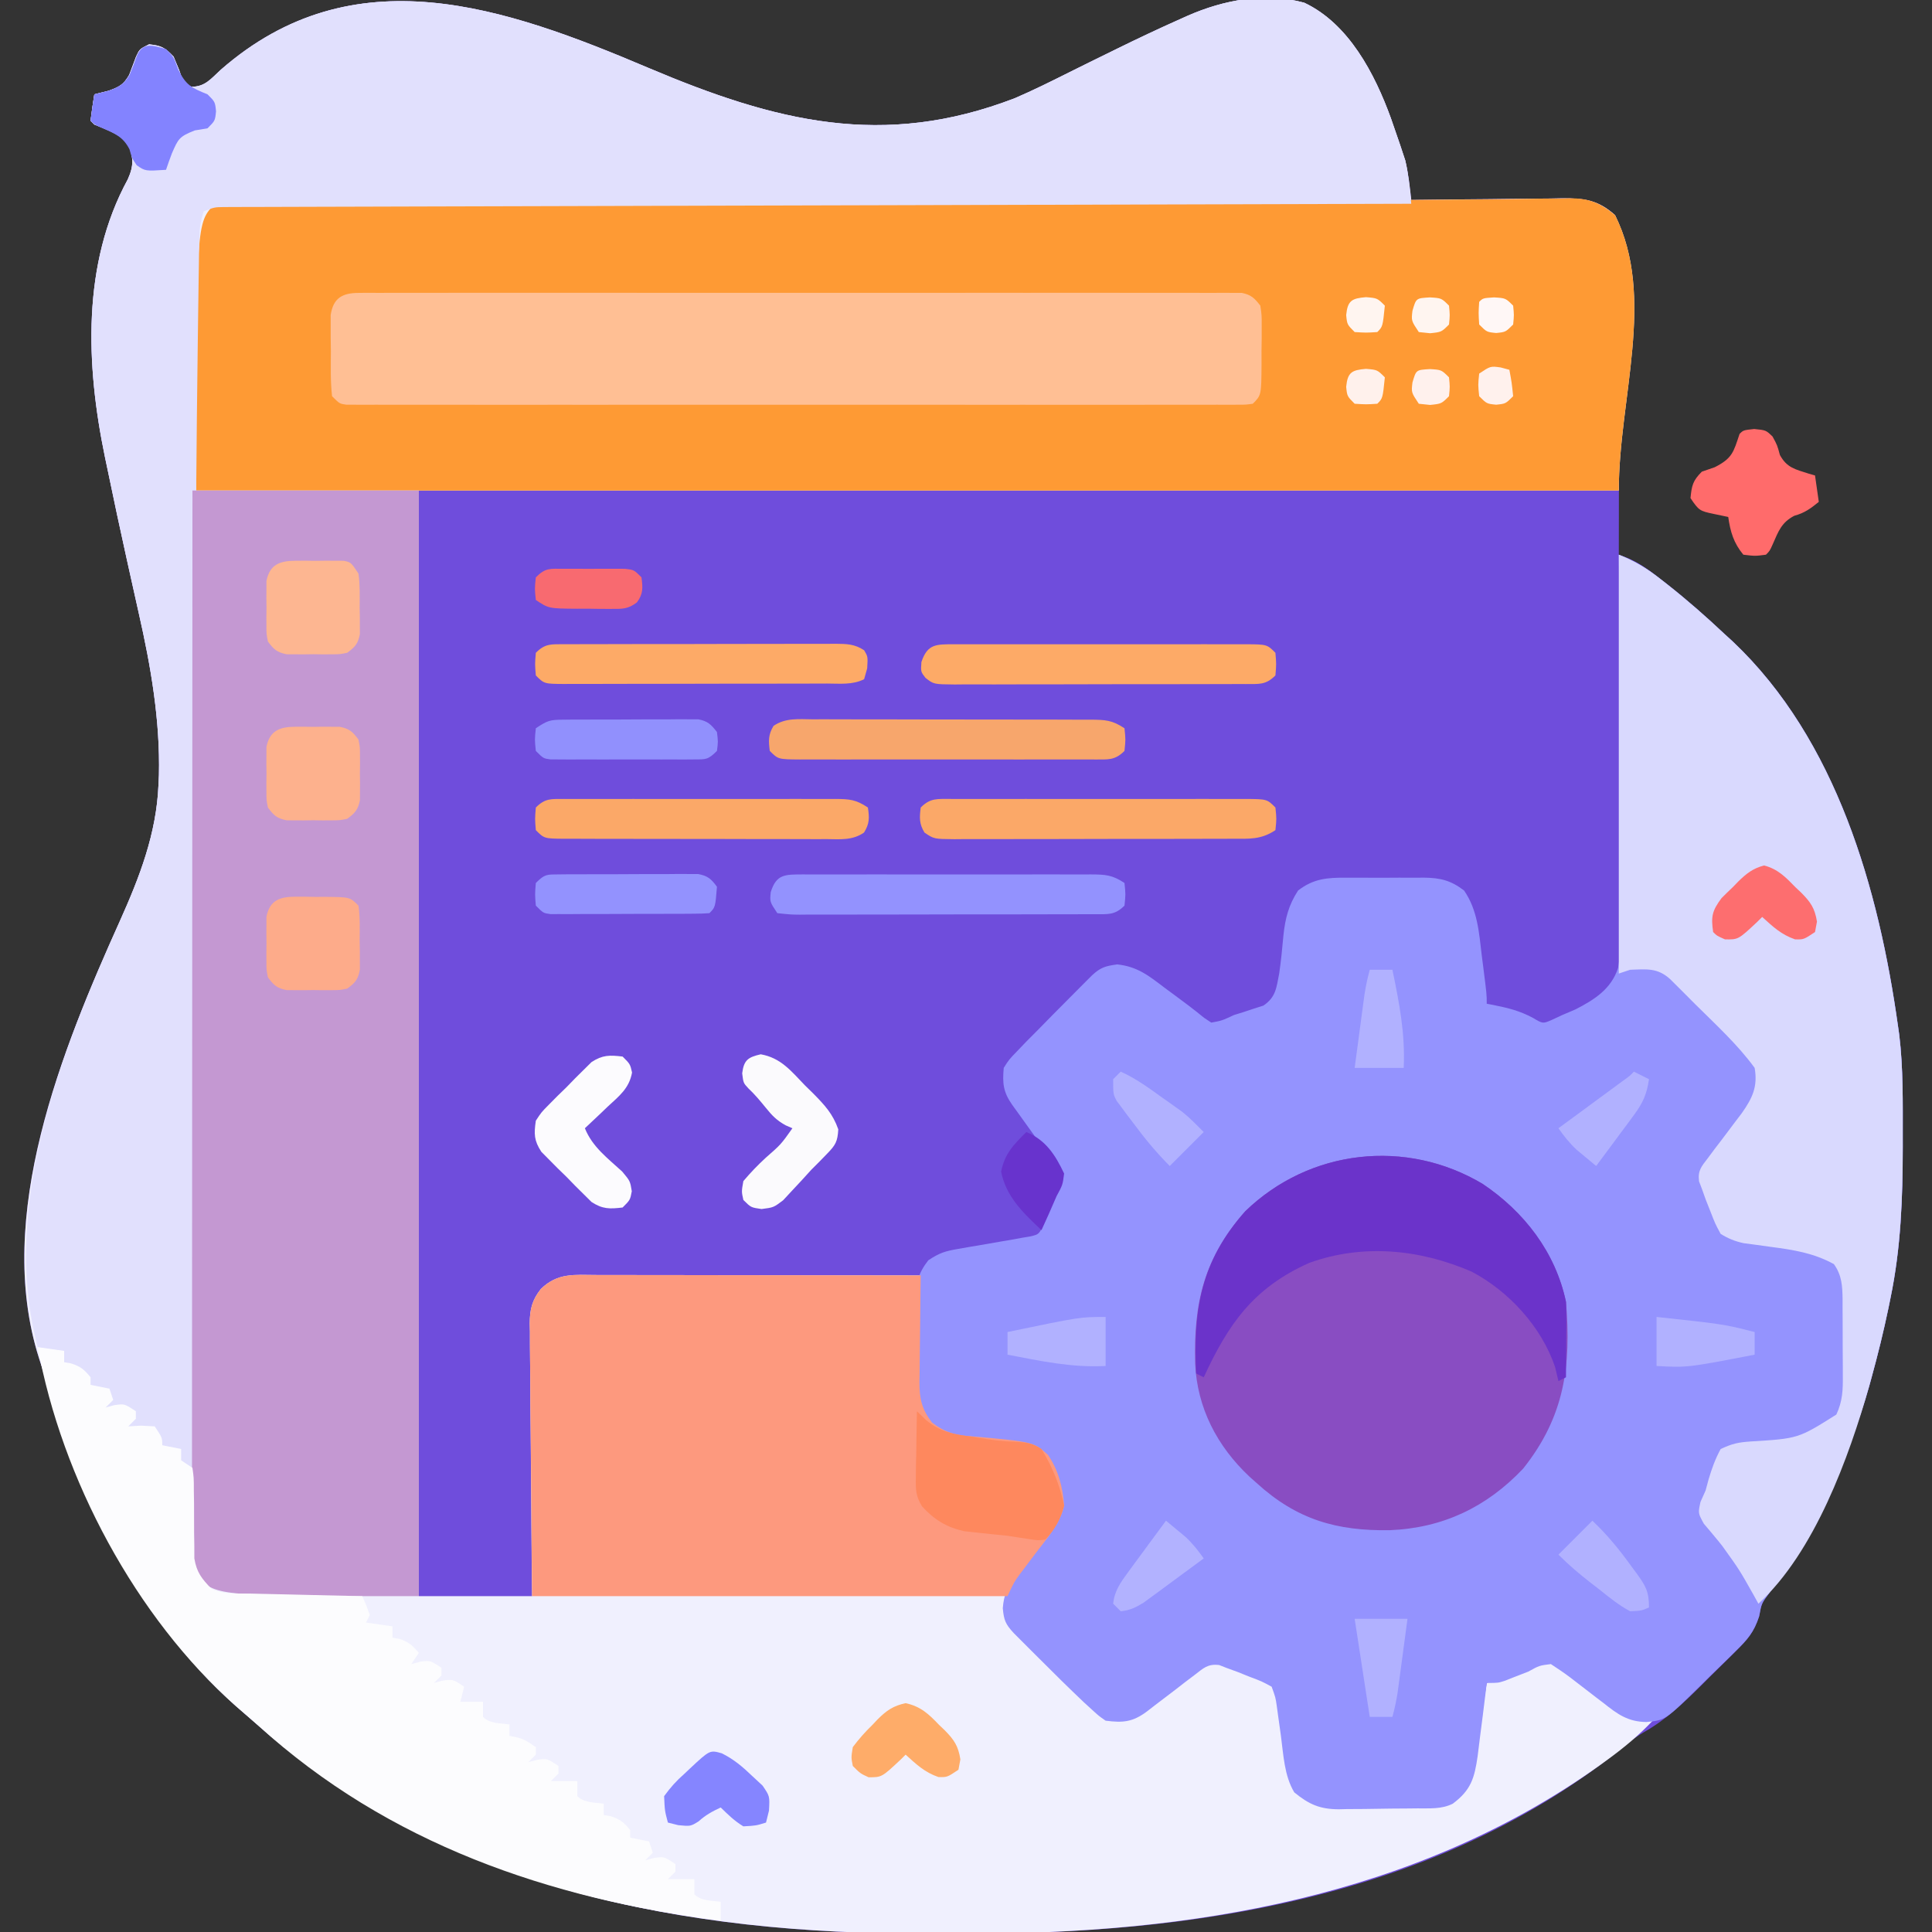 <?xml version="1.0" encoding="UTF-8"?>
<svg version="1.1" xmlns="http://www.w3.org/2000/svg" width="512" height="512">
<rect width="100%" height="100%" fill="#333333" stroke="none"/>
<path d="M0 0 C33.442 14.141 62.026 21.447 97 7.938 C101.823 5.867 106.518 3.527 111.21 1.178 C114.8 -0.62 118.407 -2.384 122.012 -4.152 C122.71 -4.496 123.409 -4.84 124.129 -5.194 C129.583 -7.874 135.072 -10.467 140.625 -12.938 C141.633 -13.392 141.633 -13.392 142.661 -13.855 C152.296 -18.088 163.266 -20.179 173.641 -17.34 C185.471 -11.763 192.365 1.567 196.609 13.297 C197.162 14.884 197.709 16.472 198.25 18.062 C198.508 18.815 198.767 19.567 199.033 20.341 C199.275 21.077 199.517 21.812 199.766 22.57 C199.98 23.219 200.194 23.867 200.415 24.536 C201.253 27.976 201.601 31.42 202 34.938 C202.588 34.929 203.176 34.92 203.782 34.911 C209.914 34.822 216.046 34.762 222.178 34.718 C224.465 34.698 226.753 34.67 229.04 34.636 C232.331 34.587 235.622 34.565 238.914 34.547 C239.933 34.526 240.952 34.506 242.002 34.484 C247.983 34.482 251.461 34.914 256 38.938 C257.615 42.167 257.129 45.696 257.114 49.243 C257.114 50.101 257.114 50.96 257.114 51.845 C257.113 54.691 257.105 57.537 257.098 60.383 C257.096 62.353 257.094 64.323 257.093 66.293 C257.09 71.485 257.08 76.677 257.069 81.868 C257.058 87.163 257.054 92.459 257.049 97.754 C257.038 108.148 257.021 118.543 257 128.938 C257.764 129.225 258.527 129.512 259.314 129.808 C262.674 131.221 265.348 133.26 268.188 135.5 C268.756 135.944 269.325 136.388 269.911 136.845 C275.155 140.981 280.141 145.356 285 149.938 C285.736 150.609 286.472 151.281 287.23 151.973 C314.727 178.01 325.902 217.562 331 253.938 C331.105 254.67 331.209 255.403 331.317 256.158 C332.402 265.114 332.244 274.18 332.25 283.188 C332.251 284.081 332.251 284.975 332.252 285.895 C332.236 299.451 331.766 312.623 329 325.938 C328.823 326.808 328.646 327.678 328.464 328.575 C327.175 334.752 325.674 340.854 324 346.938 C323.796 347.684 323.591 348.43 323.381 349.199 C317.884 368.637 308.607 387.438 297 403.938 C294.825 406.831 294.825 406.831 294.184 410.279 C292.821 414.49 291.179 416.377 288.055 419.477 C287.566 419.965 287.077 420.454 286.574 420.958 C285.542 421.984 284.505 423.004 283.462 424.018 C281.886 425.552 280.333 427.106 278.781 428.664 C274.094 433.32 269.51 437.653 263.726 440.938 C260.974 442.532 258.592 444.564 256.125 446.562 C207.651 484.696 144.13 494.626 84.111 494.329 C80.631 494.312 77.151 494.322 73.67 494.339 C9.706 494.606 -54.407 482.58 -103.508 439.25 C-104.788 438.124 -106.08 437.012 -107.375 435.902 C-135.398 411.875 -150.484 378.635 -161 343.938 C-161.223 343.241 -161.447 342.545 -161.677 341.828 C-173.618 304.16 -155.551 260.048 -140.25 226.062 C-135.026 214.419 -130.527 202.85 -130 189.938 C-129.96 189.087 -129.92 188.236 -129.879 187.359 C-129.542 172.832 -132.019 158.528 -135.228 144.42 C-135.951 141.242 -136.652 138.059 -137.355 134.876 C-137.714 133.256 -138.073 131.635 -138.434 130.015 C-140.166 122.231 -141.817 114.432 -143.438 106.625 C-143.684 105.453 -143.931 104.281 -144.185 103.073 C-149.248 78.65 -150.338 51.843 -138.137 29.469 C-136.461 25.737 -136.672 23.756 -138 19.938 C-140.644 17.294 -143.575 16.37 -147 14.938 C-147.495 14.443 -147.495 14.443 -148 13.938 C-147.713 11.598 -147.381 9.264 -147 6.938 C-145.144 6.473 -145.144 6.473 -143.25 6 C-140.411 4.977 -139.276 4.418 -137.754 1.77 C-137.135 0.155 -136.525 -1.464 -135.926 -3.086 C-135 -5.062 -135 -5.062 -132.5 -6.312 C-129.274 -5.99 -128.226 -5.437 -126 -3.062 C-125.505 -1.866 -125.01 -0.67 -124.5 0.562 C-123.399 3.94 -123.399 3.94 -121.25 4.93 C-117.644 4.942 -116.103 2.817 -113.5 0.438 C-78.302 -30.357 -38.173 -16.195 0 0 Z " fill="#6F4DDC" transform="translate(172,18.062)"/>
<path d="M0 0 C33.442 14.141 62.026 21.447 97 7.938 C101.823 5.867 106.518 3.527 111.21 1.178 C114.8 -0.62 118.407 -2.384 122.012 -4.152 C122.71 -4.496 123.409 -4.84 124.129 -5.194 C129.583 -7.874 135.072 -10.467 140.625 -12.938 C141.633 -13.392 141.633 -13.392 142.661 -13.855 C152.296 -18.088 163.266 -20.179 173.641 -17.34 C185.471 -11.763 192.365 1.567 196.609 13.297 C197.162 14.884 197.709 16.472 198.25 18.062 C198.508 18.815 198.767 19.567 199.033 20.341 C199.275 21.077 199.517 21.812 199.766 22.57 C199.98 23.219 200.194 23.867 200.415 24.536 C201.253 27.976 201.601 31.42 202 34.938 C202.588 34.929 203.176 34.92 203.782 34.911 C209.914 34.822 216.046 34.762 222.178 34.718 C224.465 34.698 226.753 34.67 229.04 34.636 C232.331 34.587 235.622 34.565 238.914 34.547 C239.933 34.526 240.952 34.506 242.002 34.484 C247.983 34.482 251.461 34.914 256 38.938 C266.883 60.704 257 87.602 257 111.938 C152.06 111.938 47.12 111.938 -61 111.938 C-61 208.627 -61 305.317 -61 404.938 C-51.1 404.938 -41.2 404.938 -31 404.938 C-31.026 402.606 -31.052 400.275 -31.079 397.873 C-31.162 390.161 -31.217 382.45 -31.259 374.739 C-31.285 370.064 -31.32 365.39 -31.377 360.715 C-31.432 356.202 -31.461 351.69 -31.474 347.177 C-31.484 345.457 -31.502 343.737 -31.529 342.017 C-31.565 339.604 -31.57 337.192 -31.568 334.779 C-31.595 333.717 -31.595 333.717 -31.622 332.634 C-31.583 328.841 -30.97 326.437 -28.652 323.51 C-24.193 319.185 -19.811 319.8 -13.939 319.824 C-13.012 319.824 -12.085 319.824 -11.13 319.824 C-8.062 319.824 -4.994 319.832 -1.926 319.84 C0.2 319.842 2.325 319.843 4.451 319.844 C10.049 319.848 15.647 319.858 21.244 319.869 C26.955 319.879 32.666 319.884 38.377 319.889 C49.585 319.899 60.792 319.916 72 319.938 C71.984 320.941 71.969 321.945 71.952 322.979 C71.898 326.716 71.864 330.452 71.835 334.189 C71.82 335.804 71.8 337.419 71.774 339.034 C71.737 341.36 71.72 343.685 71.707 346.012 C71.692 346.73 71.676 347.448 71.66 348.187 C71.659 352.634 72.277 355.399 75 358.938 C78.498 361.585 81.191 362.318 85.527 362.578 C101.913 364.052 101.913 364.052 105.736 367.505 C108.523 371.649 109.628 376.003 110 380.938 C108.892 385.795 105.47 389.598 102.5 393.5 C101.508 394.812 100.518 396.125 99.531 397.441 C99.094 398.017 98.656 398.593 98.205 399.186 C95.492 403.13 94.163 406.101 95 410.938 C99.513 417.136 105.391 422.481 110.812 427.875 C111.575 428.641 112.337 429.408 113.123 430.197 C113.852 430.925 114.581 431.653 115.332 432.402 C115.989 433.058 116.646 433.714 117.323 434.39 C119.664 436.55 120.874 436.92 124.082 437.363 C129.467 436.778 132.456 434.346 136.688 431.125 C137.433 430.578 138.179 430.031 138.947 429.467 C141.704 427.438 144.439 425.4 147.081 423.224 C149 421.938 149 421.938 151.562 422.438 C152.697 422.933 153.831 423.428 155 423.938 C155.9 424.155 156.8 424.373 157.727 424.598 C161.152 425.642 163.297 426.561 166 428.938 C168.03 433.635 168.336 438.895 168.806 443.941 C169.285 448.866 169.851 453.502 173 457.438 C176.757 460.256 179.912 460.114 184.457 460.141 C185.197 460.146 185.937 460.152 186.699 460.158 C188.267 460.167 189.835 460.174 191.403 460.178 C193.793 460.187 196.182 460.218 198.572 460.25 C200.096 460.257 201.62 460.262 203.145 460.266 C203.856 460.278 204.568 460.29 205.301 460.303 C209.703 460.283 212.594 459.798 216 456.938 C217.837 453.502 218.457 450.024 219.07 446.199 C219.331 444.599 219.331 444.599 219.598 442.967 C219.859 441.313 219.859 441.313 220.125 439.625 C220.307 438.503 220.489 437.381 220.676 436.225 C221.122 433.463 221.564 430.701 222 427.938 C224.725 426.939 227.451 425.948 230.188 424.985 C233.107 423.966 233.107 423.966 236.113 422.297 C240.382 421.765 242.432 423.777 245.779 426.285 C246.574 426.913 247.369 427.541 248.188 428.188 C248.994 428.8 249.8 429.412 250.631 430.043 C252.129 431.181 253.62 432.328 255.102 433.485 C258.808 436.321 261.399 437.324 266 437.938 C262.313 441.805 258.443 445.047 254.125 448.188 C253.47 448.664 252.815 449.141 252.14 449.632 C203.22 484.731 143.117 494.621 84.111 494.329 C80.631 494.312 77.151 494.322 73.67 494.339 C9.706 494.606 -54.407 482.58 -103.508 439.25 C-104.788 438.124 -106.08 437.012 -107.375 435.902 C-135.398 411.875 -150.484 378.635 -161 343.938 C-161.223 343.241 -161.447 342.545 -161.677 341.828 C-173.618 304.16 -155.551 260.048 -140.25 226.062 C-135.026 214.419 -130.527 202.85 -130 189.938 C-129.96 189.087 -129.92 188.236 -129.879 187.359 C-129.542 172.832 -132.019 158.528 -135.228 144.42 C-135.951 141.242 -136.652 138.059 -137.355 134.876 C-137.714 133.256 -138.073 131.635 -138.434 130.015 C-140.166 122.231 -141.817 114.432 -143.438 106.625 C-143.684 105.453 -143.931 104.281 -144.185 103.073 C-149.248 78.65 -150.338 51.843 -138.137 29.469 C-136.461 25.737 -136.672 23.756 -138 19.938 C-140.644 17.294 -143.575 16.37 -147 14.938 C-147.495 14.443 -147.495 14.443 -148 13.938 C-147.713 11.598 -147.381 9.264 -147 6.938 C-145.144 6.473 -145.144 6.473 -143.25 6 C-140.411 4.977 -139.276 4.418 -137.754 1.77 C-137.135 0.155 -136.525 -1.464 -135.926 -3.086 C-135 -5.062 -135 -5.062 -132.5 -6.312 C-129.274 -5.99 -128.226 -5.437 -126 -3.062 C-125.505 -1.866 -125.01 -0.67 -124.5 0.562 C-123.399 3.94 -123.399 3.94 -121.25 4.93 C-117.644 4.942 -116.103 2.817 -113.5 0.438 C-78.302 -30.357 -38.173 -16.195 0 0 Z " fill="#F0F0FE" transform="translate(172,18.062)"/>
<path d="M0 0 C4.277 1.61 7.617 3.746 11.188 6.562 C11.756 7.007 12.325 7.451 12.911 7.908 C18.155 12.044 23.141 16.418 28 21 C28.736 21.672 29.472 22.343 30.23 23.035 C57.727 49.072 68.902 88.625 74 125 C74.105 125.733 74.209 126.465 74.317 127.22 C75.402 136.177 75.244 145.242 75.25 154.25 C75.251 155.144 75.251 156.037 75.252 156.958 C75.236 170.513 74.766 183.686 72 197 C71.823 197.87 71.646 198.741 71.464 199.637 C70.175 205.815 68.674 211.916 67 218 C66.694 219.12 66.694 219.12 66.381 220.262 C60.884 239.7 51.607 258.5 40 275 C37.824 277.891 37.824 277.891 37.197 281.333 C35.796 285.625 34.053 287.538 30.844 290.68 C30.089 291.427 30.089 291.427 29.32 292.189 C27.725 293.763 26.113 295.319 24.5 296.875 C23.417 297.942 22.335 299.009 21.254 300.078 C12.305 308.874 12.305 308.874 7.316 309.355 C2.418 309.288 -0.331 307.292 -4.062 304.312 C-4.635 303.877 -5.208 303.442 -5.799 302.994 C-8.174 301.19 -10.532 299.363 -12.888 297.535 C-14.545 296.291 -16.269 295.138 -18 294 C-21.052 294.377 -21.052 294.377 -24 296 C-25.39 296.557 -26.786 297.098 -28.188 297.625 C-28.841 297.885 -29.495 298.146 -30.168 298.414 C-32 299 -32 299 -35 299 C-35.121 300.027 -35.242 301.055 -35.367 302.113 C-35.799 305.722 -36.258 309.327 -36.731 312.931 C-36.965 314.731 -37.185 316.533 -37.402 318.336 C-38.251 324.237 -39.157 327.368 -44 331 C-47.007 332.503 -50.122 332.204 -53.422 332.238 C-54.159 332.246 -54.897 332.254 -55.657 332.263 C-57.221 332.277 -58.784 332.287 -60.348 332.295 C-62.727 332.312 -65.105 332.356 -67.484 332.4 C-69.005 332.411 -70.526 332.419 -72.047 332.426 C-72.753 332.443 -73.46 332.461 -74.188 332.479 C-79.254 332.457 -82.1 331.18 -86 328 C-88.679 323.56 -88.876 317.941 -89.562 312.875 C-89.811 311.08 -90.063 309.286 -90.316 307.492 C-90.424 306.702 -90.532 305.911 -90.643 305.097 C-90.976 302.817 -90.976 302.817 -92 300 C-94.643 298.558 -94.643 298.558 -97.812 297.375 C-98.871 296.95 -99.929 296.524 -101.02 296.086 C-102.003 295.728 -102.987 295.369 -104 295 C-104.629 294.752 -105.258 294.504 -105.906 294.249 C-108.955 293.886 -110.077 295.087 -112.477 296.93 C-113.312 297.56 -114.147 298.19 -115.008 298.84 C-115.871 299.511 -116.735 300.183 -117.625 300.875 C-119.346 302.186 -121.067 303.496 -122.789 304.805 C-123.549 305.392 -124.309 305.98 -125.092 306.585 C-128.823 309.352 -131.352 309.6 -136 309 C-137.797 307.747 -137.797 307.747 -139.652 306.051 C-140.348 305.415 -141.045 304.78 -141.762 304.125 C-145.714 300.372 -149.593 296.551 -153.438 292.688 C-154.252 291.877 -155.066 291.067 -155.904 290.232 C-156.677 289.458 -157.45 288.684 -158.246 287.887 C-158.944 287.188 -159.642 286.489 -160.361 285.768 C-162.51 283.449 -162.966 282.38 -163.25 279.199 C-162.962 275.511 -162.061 273.854 -160 270.812 C-159.374 269.862 -158.747 268.912 -158.102 267.934 C-156.686 265.958 -155.199 264.032 -153.648 262.16 C-149.408 257.404 -149.408 257.404 -148.094 251.484 C-148.865 249.154 -149.805 247.141 -151 245 C-153 240.158 -153 240.158 -153 237 C-154.949 236.845 -154.949 236.845 -156.938 236.688 C-161.916 236.167 -166.866 235.513 -171.812 234.75 C-172.906 234.604 -172.906 234.604 -174.021 234.456 C-179.106 233.626 -181.683 232.17 -185 228 C-186.168 224.496 -186.181 221.311 -186.203 217.664 C-186.209 216.948 -186.215 216.231 -186.22 215.493 C-186.23 213.979 -186.236 212.464 -186.24 210.949 C-186.25 208.64 -186.281 206.332 -186.312 204.023 C-186.319 202.549 -186.324 201.076 -186.328 199.602 C-186.347 198.572 -186.347 198.572 -186.366 197.521 C-186.345 193.166 -185.677 190.453 -183 187 C-180.004 185.003 -178.493 184.557 -175.035 183.965 C-174.07 183.795 -173.105 183.626 -172.111 183.451 C-171.105 183.282 -170.099 183.112 -169.062 182.938 C-167.074 182.594 -165.086 182.249 -163.098 181.902 C-162.216 181.753 -161.334 181.603 -160.426 181.449 C-159.225 181.227 -159.225 181.227 -158 181 C-157.271 180.878 -156.543 180.756 -155.792 180.63 C-153.616 180.08 -153.616 180.08 -152.227 177.016 C-151.677 175.767 -151.143 174.512 -150.625 173.25 C-150.34 172.629 -150.055 172.007 -149.762 171.367 C-148.59 168.603 -147.891 166.573 -148.457 163.59 C-150.787 159.679 -153.391 155.996 -156.062 152.312 C-157.159 150.789 -158.254 149.264 -159.348 147.738 C-159.832 147.068 -160.317 146.398 -160.817 145.708 C-163.141 142.353 -163.364 140.08 -163 136 C-161.594 133.789 -161.594 133.789 -159.5 131.625 C-158.694 130.783 -157.889 129.941 -157.059 129.074 C-156.04 128.049 -155.02 127.024 -154 126 C-152.637 124.611 -151.273 123.221 -149.91 121.832 C-147.075 118.961 -144.237 116.094 -141.379 113.246 C-140.776 112.645 -140.174 112.043 -139.553 111.424 C-137.285 109.344 -136.021 109.003 -132.918 108.574 C-127.533 109.159 -124.544 111.591 -120.312 114.812 C-119.194 115.633 -119.194 115.633 -118.053 116.471 C-115.296 118.5 -112.561 120.536 -109.923 122.718 C-109.288 123.141 -108.654 123.564 -108 124 C-105.189 123.485 -105.189 123.485 -102 122 C-100.743 121.609 -100.743 121.609 -99.461 121.211 C-98.566 120.914 -97.672 120.618 -96.75 120.312 C-95.899 120.041 -95.048 119.769 -94.172 119.488 C-90.873 117.227 -90.76 114.849 -90 111 C-89.512 107.635 -89.181 104.259 -88.877 100.873 C-88.392 96.326 -87.497 92.85 -85 89 C-80.91 85.837 -77.251 85.558 -72.25 85.602 C-71.514 85.599 -70.779 85.596 -70.021 85.593 C-68.471 85.591 -66.921 85.596 -65.371 85.609 C-63.007 85.625 -60.645 85.609 -58.281 85.59 C-56.771 85.592 -55.26 85.596 -53.75 85.602 C-53.048 85.595 -52.346 85.589 -51.622 85.583 C-47.246 85.645 -44.483 86.324 -41 89 C-37.412 94.222 -37.044 100.111 -36.312 106.25 C-36.118 107.758 -36.118 107.758 -35.92 109.297 C-35 116.539 -35 116.539 -35 119 C-34.42 119.11 -33.84 119.219 -33.242 119.332 C-29.366 120.119 -26.265 120.857 -22.75 122.75 C-20.127 124.312 -20.127 124.312 -17.779 123.299 C-16.862 122.87 -15.945 122.442 -15 122 C-13.847 121.509 -12.693 121.018 -11.505 120.513 C-6.483 117.941 -2.013 115.118 -0.2 109.537 C1.093 101.927 0.752 94.21 0.586 86.523 C0.582 84.027 0.585 81.53 0.593 79.033 C0.598 73.153 0.541 67.276 0.454 61.397 C0.348 54.039 0.339 46.682 0.328 39.324 C0.296 26.215 0.179 13.108 0 0 Z " fill="#9493FE" transform="translate(429,147)"/>
<path d="M0 0 C4.558 -0.048 9.117 -0.083 13.675 -0.117 C16.694 -0.147 19.712 -0.197 22.73 -0.249 C24.51 -0.263 26.29 -0.276 28.071 -0.287 C28.855 -0.308 29.639 -0.328 30.447 -0.349 C35.636 -0.35 38.577 0.8 42.56 4.105 C53.443 25.871 43.56 52.769 43.56 77.105 C-80.85 77.105 -205.26 77.105 -333.44 77.105 C-333.44 6.105 -333.44 6.105 -328.44 1.105 C-325.842 0.478 -325.842 0.478 -323.008 0.474 C-321.924 0.461 -320.839 0.447 -319.721 0.433 C-318.535 0.444 -317.349 0.455 -316.127 0.466 C-314.862 0.457 -313.597 0.449 -312.294 0.44 C-308.784 0.418 -305.274 0.427 -301.763 0.44 C-297.974 0.449 -294.185 0.43 -290.397 0.414 C-283.821 0.39 -277.246 0.384 -270.671 0.391 C-261.113 0.401 -251.554 0.383 -241.995 0.359 C-226.418 0.32 -210.84 0.303 -195.262 0.301 C-180.249 0.298 -165.236 0.285 -150.223 0.258 C-148.846 0.255 -148.846 0.255 -147.44 0.253 C-142.826 0.244 -138.211 0.235 -133.597 0.227 C-110.759 0.184 -87.92 0.147 -65.082 0.129 C-64.271 0.129 -63.46 0.128 -62.624 0.127 C-54.009 0.12 -45.394 0.117 -36.779 0.122 C-33.845 0.123 -30.912 0.124 -27.978 0.125 C-26.916 0.126 -26.916 0.126 -25.832 0.126 C-17.221 0.127 -8.611 0.091 0 0 Z " fill="#FE9A34" transform="translate(385.44,52.895)"/>
<path d="M0 0 C33.442 14.141 62.026 21.447 97 7.938 C101.823 5.867 106.518 3.527 111.21 1.178 C114.8 -0.62 118.407 -2.384 122.012 -4.152 C122.71 -4.496 123.409 -4.84 124.129 -5.194 C129.583 -7.874 135.072 -10.467 140.625 -12.938 C141.633 -13.392 141.633 -13.392 142.661 -13.855 C152.296 -18.088 163.266 -20.179 173.641 -17.34 C185.469 -11.764 192.335 1.548 196.609 13.262 C197.162 14.839 197.709 16.419 198.25 18 C198.508 18.744 198.767 19.487 199.033 20.253 C199.275 20.986 199.517 21.718 199.766 22.473 C199.98 23.116 200.194 23.759 200.415 24.422 C200.975 26.83 201.274 29.138 201.537 31.595 C201.668 32.814 201.668 32.814 201.802 34.057 C201.867 34.678 201.933 35.298 202 35.938 C201.33 35.939 200.661 35.941 199.971 35.943 C160.314 36.046 120.658 36.154 81.001 36.269 C76.244 36.282 71.486 36.296 66.728 36.31 C65.307 36.314 65.307 36.314 63.857 36.318 C48.505 36.362 33.152 36.403 17.799 36.442 C2.055 36.483 -13.69 36.527 -29.434 36.574 C-39.155 36.604 -48.876 36.63 -58.598 36.653 C-65.257 36.668 -71.916 36.688 -78.575 36.71 C-82.422 36.723 -86.268 36.734 -90.114 36.741 C-94.278 36.748 -98.441 36.763 -102.605 36.779 C-104.442 36.781 -104.442 36.781 -106.316 36.782 C-107.426 36.788 -108.536 36.793 -109.68 36.799 C-110.642 36.801 -111.604 36.804 -112.595 36.807 C-115.145 36.839 -115.145 36.839 -118 37.938 C-118.957 40.809 -119.148 42.683 -119.196 45.67 C-119.224 47.162 -119.224 47.162 -119.251 48.684 C-119.266 49.796 -119.281 50.908 -119.297 52.053 C-119.316 53.256 -119.335 54.459 -119.355 55.698 C-119.408 59.14 -119.455 62.581 -119.499 66.022 C-119.528 68.28 -119.558 70.539 -119.589 72.797 C-120.306 125.995 -120.342 179.203 -120.517 232.405 C-120.552 242.997 -120.589 253.589 -120.628 264.181 C-120.63 264.936 -120.633 265.691 -120.636 266.469 C-120.65 270.259 -120.663 274.05 -120.677 277.841 C-120.789 308.873 -120.897 339.905 -121 370.938 C-122.32 370.608 -123.64 370.277 -125 369.938 C-124.67 368.947 -124.34 367.957 -124 366.938 C-126.31 366.277 -128.62 365.618 -131 364.938 C-130.67 363.947 -130.34 362.957 -130 361.938 C-130.743 361.793 -131.485 361.649 -132.25 361.5 C-134.52 361.036 -136.758 360.519 -139 359.938 C-138.67 359.277 -138.34 358.618 -138 357.938 C-137.34 357.938 -136.68 357.938 -136 357.938 C-137.165 356.271 -137.165 356.271 -139 354.938 C-141.655 355.168 -141.655 355.168 -144 355.938 C-144 354.947 -144 353.957 -144 352.938 C-143.34 352.938 -142.68 352.938 -142 352.938 C-144.395 350.038 -146.312 349.436 -150 348.938 C-149.67 347.947 -149.34 346.957 -149 345.938 C-151.31 345.277 -153.62 344.618 -156 343.938 C-155.67 342.947 -155.34 341.957 -155 340.938 C-157.31 340.277 -159.62 339.618 -162 338.938 C-172.036 301.161 -155.559 260.067 -140.25 226.062 C-135.026 214.419 -130.527 202.85 -130 189.938 C-129.96 189.087 -129.92 188.236 -129.879 187.359 C-129.542 172.832 -132.019 158.528 -135.228 144.42 C-135.951 141.242 -136.652 138.059 -137.355 134.876 C-137.714 133.256 -138.073 131.635 -138.434 130.015 C-140.166 122.231 -141.817 114.432 -143.438 106.625 C-143.684 105.453 -143.931 104.281 -144.185 103.073 C-149.248 78.65 -150.338 51.843 -138.137 29.469 C-136.461 25.737 -136.672 23.756 -138 19.938 C-140.644 17.294 -143.575 16.37 -147 14.938 C-147.495 14.443 -147.495 14.443 -148 13.938 C-147.713 11.598 -147.381 9.264 -147 6.938 C-145.144 6.473 -145.144 6.473 -143.25 6 C-140.411 4.977 -139.276 4.418 -137.754 1.77 C-137.135 0.155 -136.525 -1.464 -135.926 -3.086 C-135 -5.062 -135 -5.062 -132.5 -6.312 C-129.274 -5.99 -128.226 -5.437 -126 -3.062 C-125.505 -1.866 -125.01 -0.67 -124.5 0.562 C-123.399 3.94 -123.399 3.94 -121.25 4.93 C-117.644 4.942 -116.103 2.817 -113.5 0.438 C-78.302 -30.357 -38.173 -16.195 0 0 Z " fill="#E1E0FD" transform="translate(172,18.062)"/>
<path d="M0 0 C19.8 0 39.6 0 60 0 C60 96.69 60 193.38 60 293 C7 293 7 293 1 288 C-0.219 285.563 -0.124 284.012 -0.123 281.287 C-0.125 280.287 -0.127 279.287 -0.129 278.256 C-0.125 276.596 -0.125 276.596 -0.12 274.902 C-0.121 273.732 -0.122 272.563 -0.123 271.358 C-0.124 268.101 -0.121 264.845 -0.116 261.589 C-0.112 258.081 -0.113 254.573 -0.114 251.065 C-0.114 244.984 -0.111 238.903 -0.106 232.823 C-0.098 224.031 -0.095 215.239 -0.094 206.447 C-0.092 192.183 -0.085 177.92 -0.075 163.657 C-0.066 149.799 -0.059 135.941 -0.055 122.083 C-0.055 121.229 -0.054 120.375 -0.054 119.495 C-0.053 115.212 -0.052 110.93 -0.05 106.647 C-0.04 71.098 -0.022 35.549 0 0 Z " fill="#C498D2" transform="translate(51,130)"/>
<path d="M0 0 C4.404 1.761 7.541 3.686 11.188 6.562 C11.756 7.007 12.325 7.451 12.911 7.908 C18.155 12.044 23.141 16.418 28 21 C29.104 22.007 29.104 22.007 30.23 23.035 C57.727 49.072 68.902 88.625 74 125 C74.105 125.733 74.209 126.465 74.317 127.22 C75.402 136.177 75.244 145.242 75.25 154.25 C75.251 155.144 75.251 156.037 75.252 156.958 C75.236 170.513 74.766 183.686 72 197 C71.823 197.87 71.646 198.741 71.464 199.637 C70.175 205.815 68.674 211.916 67 218 C66.694 219.12 66.694 219.12 66.381 220.262 C61.019 239.225 51.859 264.391 37 278 C36.599 277.273 36.198 276.546 35.785 275.797 C31.974 269.033 31.974 269.033 27.461 262.742 C27.042 262.219 26.623 261.696 26.191 261.157 C24.988 259.686 23.758 258.237 22.527 256.789 C21 254 21 254 21.652 251.008 C22.097 250.015 22.542 249.023 23 248 C23.26 247.036 23.521 246.072 23.789 245.078 C24.641 242.195 25.552 239.638 27 237 C30.171 235.532 31.641 235.237 35 235 C47.567 234.229 47.567 234.229 57.653 227.867 C59.315 224.33 59.415 221.261 59.363 217.434 C59.364 216.718 59.364 216.002 59.365 215.264 C59.362 213.757 59.353 212.25 59.336 210.743 C59.313 208.441 59.316 206.14 59.322 203.838 C59.317 202.37 59.31 200.902 59.301 199.434 C59.302 198.748 59.303 198.063 59.304 197.356 C59.25 193.77 59.119 190.967 57 188 C51.633 185.063 46.326 184.227 40.312 183.438 C38.641 183.213 36.97 182.983 35.301 182.746 C34.57 182.65 33.84 182.554 33.087 182.455 C30.766 181.949 29.024 181.245 27 180 C25.551 177.32 25.551 177.32 24.312 174.125 C23.896 173.076 23.48 172.026 23.051 170.945 C22.704 169.973 22.357 169.001 22 168 C21.758 167.366 21.516 166.731 21.267 166.078 C20.89 163.143 21.91 162.139 23.676 159.812 C24.257 159.031 24.837 158.25 25.436 157.445 C26.055 156.638 26.674 155.831 27.312 155 C28.519 153.398 29.724 151.794 30.926 150.188 C31.737 149.126 31.737 149.126 32.564 148.043 C35.404 144.003 36.866 141.002 36 136 C31.487 129.801 25.609 124.456 20.188 119.062 C19.425 118.296 18.663 117.53 17.877 116.74 C17.148 116.013 16.419 115.285 15.668 114.535 C15.011 113.879 14.354 113.223 13.677 112.547 C10.307 109.438 7.461 109.843 3 110 C1.515 110.495 1.515 110.495 0 111 C0 74.37 0 37.74 0 0 Z " fill="#D9D9FE" transform="translate(429,147)"/>
<path d="M0 0 C0.927 -0 1.854 -0 2.809 -0 C5.877 0 8.945 0.008 12.013 0.016 C14.139 0.018 16.264 0.019 18.39 0.02 C23.988 0.024 29.585 0.034 35.183 0.045 C40.894 0.055 46.605 0.06 52.316 0.065 C63.523 0.075 74.731 0.092 85.939 0.114 C85.923 1.117 85.907 2.121 85.891 3.155 C85.837 6.892 85.802 10.628 85.774 14.365 C85.759 15.98 85.738 17.595 85.712 19.21 C85.676 21.536 85.659 23.861 85.646 26.188 C85.63 26.906 85.615 27.624 85.599 28.363 C85.597 32.81 86.215 35.575 88.939 39.114 C92.436 41.761 95.13 42.494 99.466 42.754 C115.852 44.228 115.852 44.228 119.675 47.681 C122.462 51.825 123.567 56.18 123.939 61.114 C122.831 65.971 119.409 69.774 116.439 73.676 C115.446 74.988 114.457 76.301 113.47 77.617 C113.032 78.193 112.595 78.769 112.144 79.362 C110.675 81.411 110.675 81.411 108.939 85.114 C67.359 85.114 25.779 85.114 -17.061 85.114 C-17.164 72.367 -17.268 59.621 -17.374 46.489 C-17.419 42.471 -17.465 38.453 -17.512 34.314 C-17.534 29.39 -17.534 29.39 -17.538 27.081 C-17.546 25.477 -17.564 23.872 -17.589 22.267 C-17.626 19.829 -17.631 17.393 -17.629 14.955 C-17.647 14.246 -17.665 13.537 -17.683 12.806 C-17.644 9.014 -17.03 6.612 -14.713 3.686 C-10.255 -0.639 -5.872 -0.024 0 0 Z " fill="#FD997E" transform="translate(158.061,337.886)"/>
<path d="M0 0 C11.015 7.398 19.234 18.098 22.055 31.238 C23.503 48.266 21.612 61.759 10.699 75.441 C1.058 85.638 -10.567 91.18 -24.614 91.755 C-38.73 91.987 -49.304 88.941 -59.945 79.238 C-60.582 78.67 -61.219 78.101 -61.875 77.516 C-70.407 69.478 -75.669 59.381 -76.219 47.613 C-76.65 31.551 -73.897 19.598 -62.945 7.238 C-45.868 -9.297 -20.237 -12.104 0 0 Z " fill="#894DC2" transform="translate(392.945,313.762)"/>
<path d="M0 0 C0.84 -0.008 1.68 -0.016 2.546 -0.024 C3.93 -0.014 3.93 -0.014 5.343 -0.003 C6.323 -0.008 7.304 -0.013 8.314 -0.018 C11.615 -0.03 14.915 -0.02 18.215 -0.011 C20.575 -0.015 22.935 -0.02 25.296 -0.027 C31.717 -0.04 38.138 -0.035 44.559 -0.025 C48.567 -0.02 52.575 -0.021 56.583 -0.024 C57.247 -0.024 57.912 -0.025 58.597 -0.025 C59.948 -0.026 61.298 -0.027 62.649 -0.028 C75.319 -0.037 87.989 -0.027 100.659 -0.011 C111.536 0.003 122.413 0 133.29 -0.014 C145.915 -0.03 158.539 -0.036 171.163 -0.027 C172.508 -0.026 173.854 -0.025 175.2 -0.024 C175.862 -0.023 176.524 -0.023 177.206 -0.023 C181.877 -0.02 186.548 -0.024 191.219 -0.031 C197.503 -0.04 203.786 -0.034 210.07 -0.017 C212.381 -0.013 214.693 -0.014 217.004 -0.02 C220.149 -0.029 223.294 -0.018 226.439 -0.003 C227.362 -0.01 228.285 -0.017 229.236 -0.024 C230.496 -0.012 230.496 -0.012 231.782 0 C232.508 0 233.235 0.001 233.983 0.001 C236.464 0.491 237.358 1.4 238.891 3.378 C239.263 5.889 239.263 5.889 239.254 8.85 C239.253 10.446 239.253 10.446 239.252 12.075 C239.236 13.185 239.22 14.296 239.204 15.44 C239.207 16.554 239.21 17.669 239.213 18.817 C239.158 27.111 239.158 27.111 236.891 29.378 C235.093 29.628 235.093 29.628 232.871 29.629 C232.025 29.634 231.18 29.64 230.308 29.645 C229.374 29.641 228.439 29.636 227.477 29.631 C225.994 29.636 225.994 29.636 224.481 29.641 C221.148 29.649 217.814 29.643 214.481 29.636 C212.1 29.639 209.718 29.643 207.337 29.647 C201.528 29.655 195.719 29.654 189.91 29.648 C185.19 29.644 180.471 29.643 175.751 29.645 C175.08 29.645 174.41 29.646 173.718 29.646 C172.356 29.647 170.993 29.647 169.631 29.648 C156.843 29.654 144.056 29.647 131.268 29.636 C120.287 29.627 109.307 29.629 98.326 29.638 C85.585 29.649 72.844 29.653 60.104 29.647 C58.746 29.646 57.389 29.646 56.031 29.645 C55.363 29.645 54.695 29.645 54.007 29.644 C49.291 29.642 44.575 29.645 39.859 29.65 C33.516 29.656 27.173 29.652 20.83 29.64 C18.496 29.638 16.162 29.638 13.827 29.643 C10.653 29.648 7.479 29.642 4.305 29.631 C3.371 29.636 2.437 29.64 1.474 29.645 C0.205 29.637 0.205 29.637 -1.089 29.629 C-2.189 29.629 -2.189 29.629 -3.311 29.628 C-5.109 29.378 -5.109 29.378 -7.109 27.378 C-7.565 23.417 -7.433 19.424 -7.421 15.44 C-7.438 14.329 -7.454 13.219 -7.47 12.075 C-7.471 11.011 -7.472 9.947 -7.472 8.85 C-7.475 7.873 -7.478 6.896 -7.481 5.889 C-6.809 1.357 -4.382 0.003 0 0 Z " fill="#FFBF94" transform="translate(95.109,77.622)"/>
<path d="M0 0 C2.31 0.33 4.62 0.66 7 1 C7 1.99 7 2.98 7 4 C7.598 4.103 8.196 4.206 8.812 4.312 C11.313 5.098 12.375 5.969 14 8 C14 8.66 14 9.32 14 10 C15.65 10.33 17.3 10.66 19 11 C19.33 11.99 19.66 12.98 20 14 C19.34 14.66 18.68 15.32 18 16 C18.763 15.794 19.526 15.588 20.312 15.375 C23 15 23 15 26 17 C26 17.66 26 18.32 26 19 C25.34 19.66 24.68 20.32 24 21 C25.114 20.938 26.227 20.876 27.375 20.812 C29.169 20.905 29.169 20.905 31 21 C33 24 33 24 33 26 C34.65 26.33 36.3 26.66 38 27 C38 27.99 38 28.98 38 30 C38.99 30.66 39.98 31.32 41 32 C41.369 34.626 41.369 34.626 41.371 37.926 C41.388 39.115 41.406 40.304 41.424 41.529 C41.433 44.04 41.438 46.55 41.439 49.061 C41.467 50.85 41.467 50.85 41.496 52.676 C41.499 54.314 41.499 54.314 41.502 55.986 C42.112 59.677 43.426 61.335 46 64 C49.273 65.637 52.906 65.243 56.508 65.316 C57.348 65.337 58.189 65.358 59.055 65.379 C61.745 65.445 64.435 65.504 67.125 65.562 C68.947 65.606 70.768 65.649 72.59 65.693 C77.06 65.801 81.53 65.902 86 66 C87.062 68.375 87.062 68.375 88 71 C87.67 71.66 87.34 72.32 87 73 C89.31 73.33 91.62 73.66 94 74 C94 74.99 94 75.98 94 77 C94.598 77.103 95.196 77.206 95.812 77.312 C98.282 78.089 99.323 79.071 101 81 C100.34 81.99 99.68 82.98 99 84 C100.145 83.691 100.145 83.691 101.312 83.375 C104 83 104 83 107 85 C107 85.66 107 86.32 107 87 C106.34 87.66 105.68 88.32 105 89 C106.145 88.691 106.145 88.691 107.312 88.375 C110 88 110 88 113 90 C112.505 91.98 112.505 91.98 112 94 C113.98 94 115.96 94 118 94 C118 95.32 118 96.64 118 98 C119.814 99.814 122.55 99.635 125 100 C125 100.99 125 101.98 125 103 C125.598 103.124 126.196 103.248 126.812 103.375 C129 104 129 104 132 106 C132 106.66 132 107.32 132 108 C131.34 108.66 130.68 109.32 130 110 C131.145 109.691 131.145 109.691 132.312 109.375 C135 109 135 109 138 111 C138 111.66 138 112.32 138 113 C137.34 113.66 136.68 114.32 136 115 C138.31 115 140.62 115 143 115 C143 116.32 143 117.64 143 119 C144.814 120.814 147.55 120.635 150 121 C150 121.99 150 122.98 150 124 C150.598 124.103 151.196 124.206 151.812 124.312 C154.313 125.098 155.375 125.969 157 128 C157 128.66 157 129.32 157 130 C158.65 130.33 160.3 130.66 162 131 C162.33 131.99 162.66 132.98 163 134 C162.34 134.66 161.68 135.32 161 136 C161.763 135.794 162.526 135.588 163.312 135.375 C166 135 166 135 169 137 C169 137.66 169 138.32 169 139 C168.34 139.66 167.68 140.32 167 141 C169.31 141 171.62 141 174 141 C174 142.32 174 143.64 174 145 C175.814 146.814 178.55 146.635 181 147 C181 148.667 181 150.333 181 152 C135.516 146.207 92.856 131.568 58.526 100.379 C56.57 98.611 54.567 96.9 52.562 95.188 C25.973 71.686 6.371 34.815 0 0 Z " fill="#FCFCFE" transform="translate(10,357)"/>
<path d="M0 0 C10.974 7.371 19.305 18.109 22.055 31.238 C22.133 32.825 22.163 34.415 22.152 36.004 C22.148 37.338 22.148 37.338 22.143 38.699 C22.13 40.08 22.13 40.08 22.117 41.488 C22.113 42.424 22.108 43.36 22.104 44.324 C22.092 46.629 22.075 48.934 22.055 51.238 C21.065 51.733 21.065 51.733 20.055 52.238 C19.766 51.021 19.477 49.805 19.18 48.551 C15.589 37.881 6.925 28.434 -2.945 23.238 C-16.686 17.292 -31.689 15.778 -45.98 20.914 C-60.768 27.519 -67.404 37.082 -73.945 51.238 C-74.605 50.908 -75.265 50.578 -75.945 50.238 C-76.753 33.235 -74.669 20.47 -62.945 7.238 C-45.868 -9.297 -20.237 -12.104 0 0 Z " fill="#6B33CA" transform="translate(392.945,313.762)"/>
<path d="M0 0 C0.831 0.004 1.662 0.008 2.519 0.012 C3.394 0.009 4.269 0.005 5.17 0.002 C8.072 -0.007 10.973 -0.001 13.874 0.005 C15.885 0.004 17.895 0.002 19.905 -0 C24.122 -0.003 28.338 0.001 32.555 0.01 C37.969 0.022 43.383 0.015 48.798 0.003 C52.95 -0.004 57.102 -0.002 61.254 0.003 C63.25 0.005 65.247 0.003 67.244 -0.002 C70.031 -0.007 72.818 0.001 75.605 0.012 C76.436 0.008 77.267 0.004 78.124 0 C83.833 0.043 83.833 0.043 86.062 2.271 C86.374 5.271 86.374 5.271 86.062 8.271 C82.236 10.822 79.126 10.559 74.691 10.546 C73.837 10.551 72.983 10.556 72.103 10.561 C69.277 10.575 66.451 10.574 63.624 10.572 C61.663 10.576 59.701 10.58 57.74 10.585 C53.627 10.592 49.515 10.592 45.403 10.587 C40.126 10.581 34.85 10.598 29.574 10.621 C25.523 10.636 21.473 10.637 17.422 10.634 C15.476 10.634 13.53 10.639 11.585 10.649 C8.867 10.662 6.15 10.655 3.433 10.643 C2.626 10.651 1.818 10.659 0.986 10.667 C-4.432 10.615 -4.432 10.615 -6.942 8.908 C-8.358 6.581 -8.28 4.939 -7.938 2.271 C-5.339 -0.328 -3.541 0.026 0 0 Z " fill="#FBA868" transform="translate(251.938,211.729)"/>
<path d="M0 0 C0.854 -0.004 1.708 -0.007 2.588 -0.011 C5.414 -0.019 8.24 -0.006 11.066 0.009 C13.028 0.01 14.989 0.009 16.951 0.008 C21.063 0.008 25.176 0.018 29.288 0.036 C34.564 0.059 39.84 0.059 45.117 0.053 C49.167 0.049 53.218 0.056 57.269 0.066 C59.215 0.07 61.16 0.071 63.106 0.069 C65.824 0.069 68.541 0.081 71.258 0.098 C72.065 0.095 72.873 0.093 73.704 0.09 C77.54 0.127 79.361 0.194 82.629 2.372 C82.941 5.372 82.941 5.372 82.629 8.372 C80.029 10.972 78.232 10.617 74.691 10.643 C73.444 10.637 73.444 10.637 72.172 10.631 C71.297 10.635 70.422 10.638 69.521 10.642 C66.619 10.651 63.718 10.645 60.816 10.638 C58.806 10.639 56.796 10.641 54.786 10.644 C50.569 10.647 46.352 10.642 42.136 10.633 C36.721 10.622 31.307 10.628 25.893 10.64 C21.741 10.647 17.589 10.645 13.437 10.64 C11.44 10.639 9.444 10.64 7.447 10.645 C4.66 10.65 1.873 10.642 -0.914 10.631 C-1.745 10.635 -2.577 10.639 -3.433 10.643 C-9.143 10.601 -9.143 10.601 -11.371 8.372 C-11.713 5.704 -11.791 4.062 -10.375 1.735 C-7.178 -0.439 -3.735 -0.035 0 0 Z " fill="#F7A66C" transform="translate(215.371,190.628)"/>
<path d="M0 0 C1.216 0.006 1.216 0.006 2.457 0.012 C3.311 0.009 4.165 0.005 5.045 0.002 C7.876 -0.007 10.708 -0.001 13.54 0.005 C15.503 0.004 17.466 0.002 19.429 -0 C23.547 -0.003 27.665 0.001 31.784 0.01 C37.068 0.022 42.352 0.015 47.636 0.003 C51.691 -0.004 55.746 -0.002 59.801 0.003 C61.75 0.005 63.698 0.003 65.647 -0.002 C68.369 -0.007 71.091 0.001 73.813 0.012 C74.622 0.008 75.431 0.004 76.264 0 C80.105 0.029 81.927 0.089 85.2 2.271 C85.512 5.271 85.512 5.271 85.2 8.271 C82.602 10.869 80.802 10.52 77.262 10.553 C76.431 10.551 75.599 10.548 74.743 10.546 C73.868 10.551 72.993 10.556 72.092 10.561 C69.19 10.575 66.289 10.574 63.387 10.572 C61.377 10.576 59.367 10.58 57.357 10.585 C53.14 10.592 48.923 10.592 44.707 10.587 C39.292 10.581 33.878 10.598 28.464 10.621 C24.312 10.636 20.16 10.637 16.008 10.634 C14.011 10.634 12.015 10.639 10.018 10.649 C7.231 10.662 4.444 10.655 1.657 10.643 C0.826 10.651 -0.006 10.659 -0.862 10.667 C-3.156 10.645 -3.156 10.645 -6.8 10.271 C-8.8 7.271 -8.8 7.271 -8.55 4.709 C-7.052 -0.159 -4.669 0.036 0 0 Z " fill="#9392FE" transform="translate(212.8,231.729)"/>
<path d="M0 0 C1.233 0.006 1.233 0.006 2.491 0.012 C3.356 0.009 4.221 0.005 5.112 0.002 C7.981 -0.007 10.85 -0.001 13.719 0.005 C15.707 0.004 17.695 0.002 19.682 -0 C23.852 -0.003 28.022 0.001 32.191 0.01 C37.545 0.022 42.898 0.015 48.252 0.003 C52.358 -0.004 56.464 -0.002 60.569 0.003 C62.544 0.005 64.518 0.003 66.493 -0.002 C69.249 -0.007 72.004 0.001 74.76 0.012 C75.582 0.008 76.404 0.004 77.251 0 C82.897 0.043 82.897 0.043 85.125 2.271 C85.375 5.271 85.375 5.271 85.125 8.271 C82.541 10.855 80.783 10.52 77.262 10.553 C76.441 10.551 75.621 10.548 74.776 10.546 C73.912 10.551 73.049 10.556 72.159 10.561 C69.295 10.575 66.431 10.574 63.567 10.572 C61.581 10.576 59.596 10.58 57.611 10.585 C53.445 10.592 49.28 10.592 45.114 10.587 C39.77 10.581 34.425 10.598 29.081 10.621 C24.979 10.636 20.878 10.637 16.776 10.634 C14.805 10.634 12.835 10.639 10.864 10.649 C8.11 10.662 5.358 10.655 2.604 10.643 C1.786 10.651 0.968 10.659 0.124 10.667 C-5.435 10.615 -5.435 10.615 -7.619 8.908 C-8.875 7.271 -8.875 7.271 -8.687 4.709 C-7.066 -0.154 -4.728 0.036 0 0 Z " fill="#FDAA67" transform="translate(252.875,170.729)"/>
<path d="M0 0 C0.764 0.004 1.528 0.008 2.316 0.012 C3.523 0.007 3.523 0.007 4.755 0.002 C7.425 -0.007 10.094 -0.001 12.763 0.005 C14.614 0.004 16.465 0.002 18.316 -0 C22.199 -0.003 26.082 0.001 29.965 0.01 C34.946 0.022 39.927 0.015 44.909 0.003 C48.732 -0.004 52.556 -0.002 56.379 0.003 C58.216 0.005 60.053 0.003 61.89 -0.002 C64.456 -0.007 67.023 0.001 69.589 0.012 C70.351 0.008 71.114 0.004 71.899 0 C75.651 0.03 77.314 0.135 80.517 2.271 C80.934 4.981 80.964 6.56 79.489 8.908 C76.416 11.032 73.194 10.68 69.589 10.643 C68.782 10.647 67.976 10.651 67.144 10.654 C64.476 10.663 61.807 10.649 59.138 10.634 C57.286 10.634 55.435 10.634 53.583 10.636 C49.702 10.636 45.821 10.625 41.939 10.607 C36.957 10.585 31.974 10.584 26.992 10.591 C23.168 10.594 19.345 10.587 15.521 10.578 C13.684 10.574 11.846 10.573 10.008 10.574 C7.444 10.575 4.88 10.562 2.316 10.546 C1.169 10.549 1.169 10.549 0 10.553 C-5.254 10.5 -5.254 10.5 -7.483 8.271 C-7.733 5.271 -7.733 5.271 -7.483 2.271 C-4.969 -0.243 -3.43 0.028 0 0 Z " fill="#FBA868" transform="translate(149.483,211.729)"/>
<path d="M0 0 C0.764 0.002 1.528 0.005 2.316 0.008 C3.121 0.002 3.926 -0.003 4.755 -0.008 C7.425 -0.022 10.094 -0.021 12.763 -0.019 C14.614 -0.023 16.465 -0.027 18.316 -0.032 C22.199 -0.039 26.082 -0.039 29.965 -0.034 C34.946 -0.028 39.927 -0.045 44.909 -0.068 C48.732 -0.083 52.556 -0.083 56.379 -0.08 C58.216 -0.081 60.053 -0.086 61.89 -0.096 C64.457 -0.108 67.023 -0.102 69.589 -0.09 C70.351 -0.098 71.114 -0.105 71.899 -0.113 C74.879 -0.083 76.998 -0.061 79.524 1.61 C80.517 3.282 80.517 3.282 80.33 6.407 C80.062 7.356 79.793 8.305 79.517 9.282 C76.409 10.836 73.115 10.429 69.703 10.427 C68.493 10.432 68.493 10.432 67.258 10.438 C64.584 10.447 61.91 10.449 59.236 10.45 C57.383 10.453 55.529 10.457 53.676 10.46 C49.789 10.466 45.902 10.468 42.015 10.467 C37.024 10.467 32.034 10.481 27.043 10.498 C23.216 10.509 19.388 10.511 15.56 10.511 C13.72 10.512 11.879 10.516 10.039 10.524 C7.47 10.534 4.901 10.531 2.332 10.525 C1.566 10.531 0.8 10.536 0.011 10.542 C-5.254 10.51 -5.254 10.51 -7.483 8.282 C-7.733 5.282 -7.733 5.282 -7.483 2.282 C-4.97 -0.23 -3.429 0.035 0 0 Z " fill="#FDAA67" transform="translate(149.483,170.718)"/>
<path d="M0 0 C0.82 0.79 1.64 1.58 2.484 2.395 C6.176 5.464 9.582 6.076 14.25 6.688 C15.375 6.874 15.375 6.874 16.523 7.063 C19.749 7.591 22.849 7.995 26.121 8.098 C29.005 8.269 30.562 8.423 33 10 C35.916 14.781 37.865 19.514 39 25 C38.132 28.526 36.545 31.395 34 34 C32.047 34.242 32.047 34.242 29.75 33.875 C28.435 33.68 28.435 33.68 27.094 33.48 C26.073 33.322 25.052 33.163 24 33 C22.128 32.809 22.128 32.809 20.219 32.613 C18.909 32.473 17.599 32.332 16.25 32.188 C15.018 32.057 13.785 31.927 12.516 31.793 C7.801 30.73 4.616 28.757 1.347 25.203 C-0.33 22.46 -0.346 20.776 -0.293 17.578 C-0.283 16.553 -0.274 15.529 -0.264 14.473 C-0.239 13.409 -0.213 12.346 -0.188 11.25 C-0.174 10.171 -0.16 9.092 -0.146 7.98 C-0.111 5.32 -0.062 2.66 0 0 Z " fill="#FE885E" transform="translate(243,374)"/>
<path d="M0 0 C3.125 0.312 3.125 0.312 4.875 2 C6.125 4.312 6.125 4.312 6.812 6.875 C8.642 10.274 10.884 10.685 14.445 11.832 C15 11.991 15.554 12.149 16.125 12.312 C16.62 15.777 16.62 15.777 17.125 19.312 C14.948 21.086 13.358 22.249 10.625 23 C7.21 24.793 6.442 27.09 4.922 30.535 C4.125 32.312 4.125 32.312 3.125 33.312 C0.25 33.688 0.25 33.688 -2.875 33.312 C-5.438 30.22 -6.313 27.249 -6.875 23.312 C-8.154 23.044 -9.432 22.776 -10.75 22.5 C-14.372 21.741 -14.676 21.612 -16.875 18.312 C-16.551 14.99 -16.267 13.705 -13.875 11.312 C-12.741 10.921 -11.606 10.529 -10.438 10.125 C-5.771 7.751 -5.483 6.137 -3.875 1.312 C-2.875 0.312 -2.875 0.312 0 0 Z " fill="#FF6B6B" transform="translate(464.875,113.688)"/>
<path d="M0 0 C2 2 2 2 3.25 5.438 C5.309 9.629 6.776 10.292 11 12 C13 14 13 14 13.25 16.5 C13 19 13 19 11 21 C9.886 21.186 8.773 21.371 7.625 21.562 C3.495 23.2 3.253 23.752 1.562 27.625 C1.016 29.074 0.487 30.53 0 32 C-5.463 32.364 -5.463 32.364 -7.75 30.812 C-9 29 -9 29 -9.688 26.562 C-11.47 23.082 -13.733 22.337 -17.223 20.797 C-19 20 -19 20 -20 19 C-19.713 16.661 -19.381 14.326 -19 12 C-17.762 11.691 -16.525 11.381 -15.25 11.062 C-12.415 10.036 -11.262 9.42 -9.648 6.832 C-8.98 5.228 -8.358 3.603 -7.789 1.961 C-6.199 -1.99 -3.529 -0.971 0 0 Z " fill="#8383FF" transform="translate(44,13)"/>
<path d="M0 0 C0.839 0.001 1.677 0.001 2.541 0.002 C3.849 0.026 3.849 0.026 5.184 0.051 C6.06 0.048 6.935 0.044 7.838 0.041 C14.354 0.096 14.354 0.096 16.621 2.363 C17.067 5.489 16.945 8.647 16.934 11.801 C16.95 12.673 16.966 13.545 16.982 14.443 C16.983 15.282 16.984 16.12 16.984 16.984 C16.987 17.752 16.99 18.519 16.993 19.31 C16.516 21.941 15.778 22.808 13.621 24.363 C11.676 24.751 11.676 24.751 9.496 24.762 C8.707 24.766 7.918 24.769 7.105 24.773 C6.286 24.762 5.466 24.75 4.621 24.738 C3.391 24.756 3.391 24.756 2.137 24.773 C0.953 24.768 0.953 24.768 -0.254 24.762 C-0.973 24.758 -1.692 24.755 -2.434 24.751 C-4.98 24.243 -5.855 23.447 -7.379 21.363 C-7.767 19.418 -7.767 19.418 -7.777 17.238 C-7.781 16.449 -7.785 15.66 -7.789 14.848 C-7.777 14.028 -7.766 13.208 -7.754 12.363 C-7.766 11.543 -7.777 10.724 -7.789 9.879 C-7.783 8.696 -7.783 8.696 -7.777 7.488 C-7.774 6.769 -7.771 6.05 -7.767 5.309 C-6.886 0.894 -4.155 -0.016 0 0 Z " fill="#FDAB8A" transform="translate(78.379,237.637)"/>
<path d="M0 0 C0.839 -0.004 1.677 -0.008 2.541 -0.012 C3.849 0.006 3.849 0.006 5.184 0.023 C6.497 0.006 6.497 0.006 7.838 -0.012 C8.675 -0.008 9.512 -0.004 10.375 0 C11.525 0.005 11.525 0.005 12.698 0.01 C14.621 0.398 14.621 0.398 16.621 3.398 C17.043 6.385 16.945 9.386 16.934 12.398 C16.95 13.218 16.966 14.038 16.982 14.883 C16.983 15.672 16.984 16.461 16.984 17.273 C16.987 17.993 16.99 18.712 16.993 19.453 C16.504 22.008 15.709 22.874 13.621 24.398 C11.676 24.787 11.676 24.787 9.496 24.797 C8.707 24.801 7.918 24.805 7.105 24.809 C6.286 24.797 5.466 24.785 4.621 24.773 C3.391 24.791 3.391 24.791 2.137 24.809 C0.953 24.803 0.953 24.803 -0.254 24.797 C-0.973 24.793 -1.692 24.79 -2.434 24.787 C-4.98 24.279 -5.855 23.482 -7.379 21.398 C-7.767 19.453 -7.767 19.453 -7.777 17.273 C-7.781 16.485 -7.785 15.696 -7.789 14.883 C-7.777 14.063 -7.766 13.243 -7.754 12.398 C-7.766 11.579 -7.777 10.759 -7.789 9.914 C-7.783 8.731 -7.783 8.731 -7.777 7.523 C-7.774 6.804 -7.771 6.085 -7.767 5.344 C-6.888 0.937 -4.148 0.018 0 0 Z " fill="#FDB691" transform="translate(78.379,148.602)"/>
<path d="M0 0 C0.789 -0.004 1.578 -0.008 2.391 -0.012 C3.21 -0 4.03 0.011 4.875 0.023 C6.105 0.006 6.105 0.006 7.359 -0.012 C8.543 -0.006 8.543 -0.006 9.75 0 C10.469 0.003 11.189 0.007 11.93 0.01 C14.476 0.518 15.351 1.315 16.875 3.398 C17.263 5.344 17.263 5.344 17.273 7.523 C17.279 8.707 17.279 8.707 17.285 9.914 C17.274 10.734 17.262 11.554 17.25 12.398 C17.262 13.218 17.273 14.038 17.285 14.883 C17.281 15.672 17.277 16.461 17.273 17.273 C17.268 18.352 17.268 18.352 17.263 19.453 C16.755 21.999 15.959 22.875 13.875 24.398 C11.93 24.787 11.93 24.787 9.75 24.797 C8.961 24.801 8.172 24.805 7.359 24.809 C6.54 24.797 5.72 24.785 4.875 24.773 C3.645 24.791 3.645 24.791 2.391 24.809 C1.207 24.803 1.207 24.803 0 24.797 C-0.719 24.793 -1.439 24.79 -2.18 24.787 C-4.726 24.279 -5.601 23.482 -7.125 21.398 C-7.513 19.453 -7.513 19.453 -7.523 17.273 C-7.527 16.485 -7.531 15.696 -7.535 14.883 C-7.524 14.063 -7.512 13.243 -7.5 12.398 C-7.512 11.579 -7.523 10.759 -7.535 9.914 C-7.529 8.731 -7.529 8.731 -7.523 7.523 C-7.52 6.804 -7.517 6.085 -7.513 5.344 C-6.664 1.088 -4.047 0.019 0 0 Z " fill="#FDB18D" transform="translate(78.125,192.602)"/>
<path d="M0 0 C5.329 0.944 8.047 4.423 11.707 8.227 C12.435 8.939 13.162 9.652 13.912 10.387 C16.948 13.47 19.103 15.773 20.551 19.891 C20.365 23.12 19.825 24.063 17.582 26.352 C16.938 27.017 16.293 27.682 15.629 28.367 C14.892 29.105 14.154 29.842 13.395 30.602 C12.165 31.955 12.165 31.955 10.91 33.336 C10.059 34.249 9.209 35.161 8.332 36.102 C7.537 36.958 6.741 37.813 5.922 38.695 C3.395 40.602 3.395 40.602 0.211 41.008 C-2.605 40.602 -2.605 40.602 -4.605 38.602 C-5.102 36.363 -5.102 36.363 -4.605 33.602 C-2.679 31.338 -0.84 29.408 1.332 27.414 C5.353 23.892 5.353 23.892 8.395 19.602 C7.798 19.342 7.201 19.083 6.586 18.816 C4.232 17.511 3.012 16.247 1.332 14.164 C-0.147 12.348 -1.561 10.643 -3.27 9.039 C-4.605 7.602 -4.605 7.602 -4.918 5.039 C-4.468 1.527 -3.394 0.784 0 0 Z " fill="#FBFAFD" transform="translate(201.605,279.398)"/>
<path d="M0 0 C2 2 2 2 2.5 4.23 C1.737 8.456 -0.93 10.468 -4 13.312 C-4.572 13.862 -5.145 14.412 -5.734 14.979 C-7.145 16.331 -8.571 17.667 -10 19 C-8.011 23.949 -3.968 26.936 -0.117 30.465 C2 33 2 33 2.43 35.691 C2 38 2 38 0 40 C-3.434 40.414 -5.312 40.45 -8.242 38.535 C-8.922 37.861 -9.603 37.187 -10.305 36.492 C-11.052 35.752 -11.8 35.012 -12.57 34.25 C-13.331 33.466 -14.091 32.682 -14.875 31.875 C-15.659 31.114 -16.442 30.354 -17.25 29.57 C-17.99 28.823 -18.73 28.075 -19.492 27.305 C-20.166 26.624 -20.84 25.943 -21.535 25.242 C-23.49 22.251 -23.513 20.512 -23 17 C-21.535 14.758 -21.535 14.758 -19.492 12.695 C-18.382 11.574 -18.382 11.574 -17.25 10.43 C-16.466 9.669 -15.682 8.909 -14.875 8.125 C-14.114 7.341 -13.354 6.558 -12.57 5.75 C-11.823 5.01 -11.075 4.27 -10.305 3.508 C-9.624 2.834 -8.943 2.16 -8.242 1.465 C-5.312 -0.45 -3.434 -0.414 0 0 Z " fill="#FCFBFE" transform="translate(165,280)"/>
<path d="M0 0 C0.851 -0.01 1.702 -0.019 2.579 -0.029 C3.96 -0.028 3.96 -0.028 5.369 -0.026 C6.314 -0.03 7.258 -0.035 8.231 -0.039 C10.231 -0.045 12.231 -0.045 14.231 -0.041 C17.295 -0.038 20.358 -0.061 23.422 -0.087 C25.363 -0.089 27.304 -0.09 29.244 -0.089 C30.623 -0.102 30.623 -0.102 32.029 -0.117 C32.883 -0.11 33.737 -0.104 34.617 -0.098 C35.368 -0.098 36.12 -0.099 36.894 -0.1 C39.443 0.382 40.357 1.193 41.873 3.275 C41.439 8.709 41.439 8.709 39.873 10.275 C38.503 10.378 37.127 10.413 35.752 10.42 C34.441 10.429 34.441 10.429 33.103 10.439 C31.676 10.441 31.676 10.441 30.221 10.443 C28.765 10.448 28.765 10.448 27.28 10.453 C25.223 10.458 23.166 10.46 21.109 10.46 C17.953 10.462 14.797 10.48 11.641 10.499 C9.647 10.502 7.653 10.504 5.658 10.505 C4.235 10.516 4.235 10.516 2.783 10.527 C1.905 10.524 1.028 10.521 0.124 10.518 C-0.651 10.519 -1.425 10.52 -2.223 10.522 C-4.127 10.275 -4.127 10.275 -6.127 8.275 C-6.377 5.275 -6.377 5.275 -6.127 2.275 C-3.744 -0.108 -3.242 0.02 0 0 Z " fill="#9392FE" transform="translate(148.127,231.725)"/>
<path d="M0 0 C1.246 -0.014 1.246 -0.014 2.518 -0.029 C3.412 -0.028 4.306 -0.027 5.227 -0.026 C6.147 -0.03 7.068 -0.035 8.017 -0.039 C9.964 -0.045 11.911 -0.045 13.857 -0.041 C16.84 -0.038 19.822 -0.061 22.805 -0.087 C24.695 -0.089 26.586 -0.09 28.477 -0.089 C29.37 -0.098 30.264 -0.107 31.185 -0.117 C32.432 -0.107 32.432 -0.107 33.703 -0.098 C34.434 -0.098 35.164 -0.099 35.917 -0.1 C38.42 0.385 39.312 1.275 40.852 3.275 C41.164 5.837 41.164 5.837 40.852 8.275 C38.445 10.681 37.9 10.527 34.617 10.533 C33.743 10.54 32.869 10.546 31.968 10.553 C30.549 10.546 30.549 10.546 29.102 10.54 C28.133 10.542 27.163 10.544 26.165 10.546 C24.114 10.547 22.063 10.544 20.012 10.535 C16.864 10.525 13.718 10.535 10.57 10.548 C8.581 10.547 6.591 10.544 4.602 10.54 C3.656 10.544 2.71 10.548 1.735 10.553 C0.861 10.546 -0.013 10.54 -0.914 10.533 C-1.685 10.532 -2.456 10.53 -3.251 10.529 C-5.148 10.275 -5.148 10.275 -7.148 8.275 C-7.461 5.275 -7.461 5.275 -7.148 2.275 C-4.087 0.234 -3.451 0.022 0 0 Z " fill="#9190FD" transform="translate(149.148,190.725)"/>
<path d="M0 0 C3.234 1.617 5.475 3.543 8.086 6.043 C8.981 6.872 9.875 7.701 10.797 8.555 C12.711 11.355 12.711 11.355 12.5 15.188 C12.24 16.233 11.979 17.278 11.711 18.355 C9.086 19.168 9.086 19.168 5.711 19.355 C3.352 17.932 1.704 16.301 -0.289 14.355 C-2.554 15.407 -4.296 16.362 -6.164 18.043 C-8.289 19.355 -8.289 19.355 -11.539 19.043 C-12.447 18.816 -13.354 18.589 -14.289 18.355 C-15.121 15.223 -15.121 15.223 -15.289 11.355 C-13.544 8.973 -12.139 7.385 -9.977 5.48 C-9.208 4.753 -9.208 4.753 -8.424 4.012 C-3.17 -0.893 -3.17 -0.893 0 0 Z " fill="#8585FF" transform="translate(191.289,464.645)"/>
<path d="M0 0 C3.992 0.858 6.146 2.907 8.875 5.77 C9.373 6.244 9.87 6.718 10.383 7.207 C12.871 9.737 13.955 11.355 14.508 14.887 C14.34 15.797 14.173 16.707 14 17.645 C11 19.645 11 19.645 8.688 19.582 C5.008 18.298 2.881 16.258 0 13.645 C-0.447 14.089 -0.895 14.534 -1.355 14.992 C-6.326 19.645 -6.326 19.645 -9.812 19.645 C-12 18.645 -12 18.645 -14 16.645 C-14.445 14.383 -14.445 14.383 -14 11.645 C-12.344 9.461 -10.817 7.716 -8.875 5.832 C-8.401 5.33 -7.926 4.828 -7.438 4.311 C-5.049 1.938 -3.308 0.711 0 0 Z " fill="#FEAC69" transform="translate(240,451.355)"/>
<path d="M0 0 C3.639 0.932 5.772 3.147 8.312 5.766 C9.066 6.477 9.066 6.477 9.834 7.203 C12.346 9.732 13.452 11.334 14.012 14.883 C13.843 15.793 13.674 16.703 13.5 17.641 C10.5 19.641 10.5 19.641 8.188 19.578 C4.508 18.295 2.381 16.254 -0.5 13.641 C-0.947 14.085 -1.395 14.53 -1.855 14.988 C-6.841 19.655 -6.841 19.655 -10.375 19.578 C-12.5 18.641 -12.5 18.641 -13.5 17.641 C-14.09 13.526 -13.79 12.03 -11.27 8.648 C-10.299 7.672 -9.313 6.711 -8.312 5.766 C-7.83 5.268 -7.347 4.77 -6.85 4.258 C-4.686 2.144 -2.952 0.756 0 0 Z " fill="#FD6E6F" transform="translate(467.5,229.359)"/>
<path d="M0 0 C1.067 -0.003 2.135 -0.005 3.234 -0.008 C4.913 0.004 4.913 0.004 6.625 0.016 C7.744 0.008 8.863 0 10.016 -0.008 C11.083 -0.005 12.15 -0.003 13.25 0 C14.232 0.002 15.215 0.005 16.227 0.007 C18.625 0.266 18.625 0.266 20.625 2.266 C20.982 5.052 21.113 6.603 19.418 8.903 C17.046 10.706 15.585 10.639 12.625 10.629 C11.656 10.628 10.686 10.628 9.688 10.627 C8.172 10.603 8.172 10.603 6.625 10.578 C5.614 10.581 4.604 10.585 3.562 10.588 C-3.974 10.533 -3.974 10.533 -7.375 8.266 C-7.688 5.266 -7.688 5.266 -7.375 2.266 C-4.766 -0.343 -3.63 0.008 0 0 Z " fill="#F86A70" transform="translate(149.375,150.734)"/>
<path d="M0 0 C0 4.29 0 8.58 0 13 C-8.893 13.485 -17.309 11.676 -26 10 C-26 8.02 -26 6.04 -26 4 C-6.766 0 -6.766 0 0 0 Z " fill="#B1B1FF" transform="translate(293,349)"/>
<path d="M0 0 C4.62 0 9.24 0 14 0 C13.524 3.584 13.044 7.167 12.562 10.75 C12.428 11.766 12.293 12.782 12.154 13.828 C12.022 14.808 11.89 15.787 11.754 16.797 C11.633 17.698 11.513 18.598 11.389 19.526 C11.042 21.733 10.583 23.846 10 26 C8.02 26 6.04 26 4 26 C2.68 17.42 1.36 8.84 0 0 Z " fill="#B1B1FF" transform="translate(359,429)"/>
<path d="M0 0 C17.856 1.927 17.856 1.927 26 4 C26 5.98 26 7.96 26 10 C8.144 13.444 8.144 13.444 0 13 C0 8.71 0 4.42 0 0 Z " fill="#B1B1FF" transform="translate(439,349)"/>
<path d="M0 0 C1.98 0 3.96 0 6 0 C7.827 8.763 9.422 16.999 9 26 C4.71 26 0.42 26 -4 26 C-3.524 22.416 -3.044 18.833 -2.562 15.25 C-2.428 14.234 -2.293 13.218 -2.154 12.172 C-2.022 11.192 -1.89 10.213 -1.754 9.203 C-1.633 8.302 -1.513 7.402 -1.389 6.474 C-1.042 4.267 -0.583 2.154 0 0 Z " fill="#B1B1FF" transform="translate(363,257)"/>
<path d="M0 0 C4.015 1.787 7.446 4.325 11 6.875 C11.616 7.309 12.232 7.744 12.867 8.191 C13.768 8.835 13.768 8.835 14.688 9.492 C15.228 9.877 15.768 10.263 16.324 10.66 C18.353 12.282 20.163 14.163 22 16 C19.03 18.97 16.06 21.94 13 25 C9.323 21.323 6.324 17.656 3.25 13.5 C2.743 12.836 2.237 12.172 1.715 11.488 C1.237 10.842 0.758 10.197 0.266 9.531 C-0.17 8.949 -0.605 8.367 -1.054 7.768 C-2 6 -2 6 -2 2 C-1.34 1.34 -0.68 0.68 0 0 Z " fill="#B1B1FF" transform="translate(297,284)"/>
<path d="M0 0 C5.124 2.103 7.697 6.093 10 11 C9.625 14 9.625 14 8 17 C7.283 18.621 6.575 20.246 5.875 21.875 C5.253 23.251 4.629 24.627 4 26 C-0.803 21.471 -5.38 17.156 -6.688 10.5 C-5.759 5.773 -3.377 3.307 0 0 Z " fill="#6833CD" transform="translate(272,300)"/>
<path d="M0 0 C1.32 0.66 2.64 1.32 4 2 C3.447 5.89 2.391 8.279 0.059 11.426 C-0.525 12.222 -1.108 13.018 -1.709 13.838 C-2.626 15.063 -2.626 15.063 -3.562 16.312 C-4.178 17.148 -4.794 17.984 -5.428 18.846 C-6.944 20.903 -8.468 22.954 -10 25 C-11.109 24.089 -12.212 23.171 -13.312 22.25 C-13.927 21.74 -14.542 21.229 -15.176 20.703 C-17.059 18.945 -18.516 17.101 -20 15 C-19.145 14.372 -19.145 14.372 -18.272 13.731 C-15.701 11.842 -13.132 9.952 -10.562 8.062 C-9.665 7.403 -8.767 6.744 -7.842 6.064 C-6.988 5.436 -6.134 4.808 -5.254 4.16 C-4.463 3.579 -3.672 2.998 -2.858 2.399 C-1.086 1.132 -1.086 1.132 0 0 Z " fill="#B1B1FF" transform="translate(433,284)"/>
<path d="M0 0 C3.927 3.729 7.163 7.663 10.312 12.062 C10.994 12.98 10.994 12.98 11.689 13.916 C14.127 17.307 15 18.705 15 23 C13.008 23.859 13.008 23.859 10 24 C7.035 22.419 4.491 20.347 1.875 18.25 C1.16 17.698 0.444 17.147 -0.293 16.578 C-3.391 14.169 -6.217 11.783 -9 9 C-6.03 6.03 -3.06 3.06 0 0 Z " fill="#B1B1FF" transform="translate(422,403)"/>
<path d="M0 0 C1.109 0.911 2.212 1.829 3.312 2.75 C4.235 3.516 4.235 3.516 5.176 4.297 C7.059 6.055 8.516 7.899 10 10 C7.091 12.156 4.171 14.298 1.25 16.438 C0.425 17.049 -0.4 17.661 -1.25 18.291 C-2.449 19.166 -2.449 19.166 -3.672 20.059 C-4.405 20.598 -5.138 21.137 -5.894 21.693 C-8.003 23.002 -9.531 23.746 -12 24 C-12.66 23.34 -13.32 22.68 -14 22 C-13.649 18.597 -12.052 16.381 -10.059 13.672 C-9.184 12.473 -9.184 12.473 -8.291 11.25 C-7.374 10.012 -7.374 10.012 -6.438 8.75 C-5.822 7.91 -5.206 7.069 -4.572 6.203 C-3.054 4.131 -1.529 2.064 0 0 Z " fill="#B2B2FF" transform="translate(309,403)"/>
<path d="M0 0 C3.062 0.188 3.062 0.188 5.062 2.188 C5.312 4.688 5.312 4.688 5.062 7.188 C3.062 9.188 3.062 9.188 0.062 9.5 C-0.927 9.397 -1.917 9.294 -2.938 9.188 C-4.938 6.188 -4.938 6.188 -4.625 3.562 C-3.637 0.151 -3.656 0.233 0 0 Z " fill="#FFF1ED" transform="translate(378.938,97.812)"/>
<path d="M0 0 C3 0.25 3 0.25 5 2.25 C4.432 7.818 4.432 7.818 3 9.25 C0.062 9.438 0.062 9.438 -3 9.25 C-5 7.25 -5 7.25 -5.25 4.75 C-4.866 0.913 -3.767 0.314 0 0 Z " fill="#FFF1EC" transform="translate(362,97.75)"/>
<path d="M0 0 C3.062 0.188 3.062 0.188 5.062 2.188 C5.312 4.688 5.312 4.688 5.062 7.188 C3.062 9.188 3.062 9.188 0.062 9.5 C-0.927 9.397 -1.917 9.294 -2.938 9.188 C-4.938 6.188 -4.938 6.188 -4.625 3.562 C-3.637 0.151 -3.656 0.233 0 0 Z " fill="#FFF5F0" transform="translate(378.938,78.812)"/>
<path d="M0 0 C3 0.25 3 0.25 5 2.25 C4.432 7.818 4.432 7.818 3 9.25 C0.062 9.438 0.062 9.438 -3 9.25 C-5 7.25 -5 7.25 -5.25 4.75 C-4.866 0.913 -3.767 0.314 0 0 Z " fill="#FFF5F0" transform="translate(362,78.75)"/>
<path d="M0 0 C0.763 0.206 1.526 0.412 2.312 0.625 C2.938 4 2.938 4 3.312 7.625 C1.312 9.625 1.312 9.625 -1.188 9.875 C-3.688 9.625 -3.688 9.625 -5.688 7.625 C-6 4.625 -6 4.625 -5.688 1.625 C-2.688 -0.375 -2.688 -0.375 0 0 Z " fill="#FFF1ED" transform="translate(397.688,97.375)"/>
<path d="M0 0 C3.062 0.188 3.062 0.188 5.062 2.188 C5.312 4.688 5.312 4.688 5.062 7.188 C3.062 9.188 3.062 9.188 0.562 9.438 C-1.938 9.188 -1.938 9.188 -3.938 7.188 C-4.125 4.125 -4.125 4.125 -3.938 1.188 C-2.938 0.188 -2.938 0.188 0 0 Z " fill="#FFF7F6" transform="translate(395.938,78.812)"/>
</svg>

